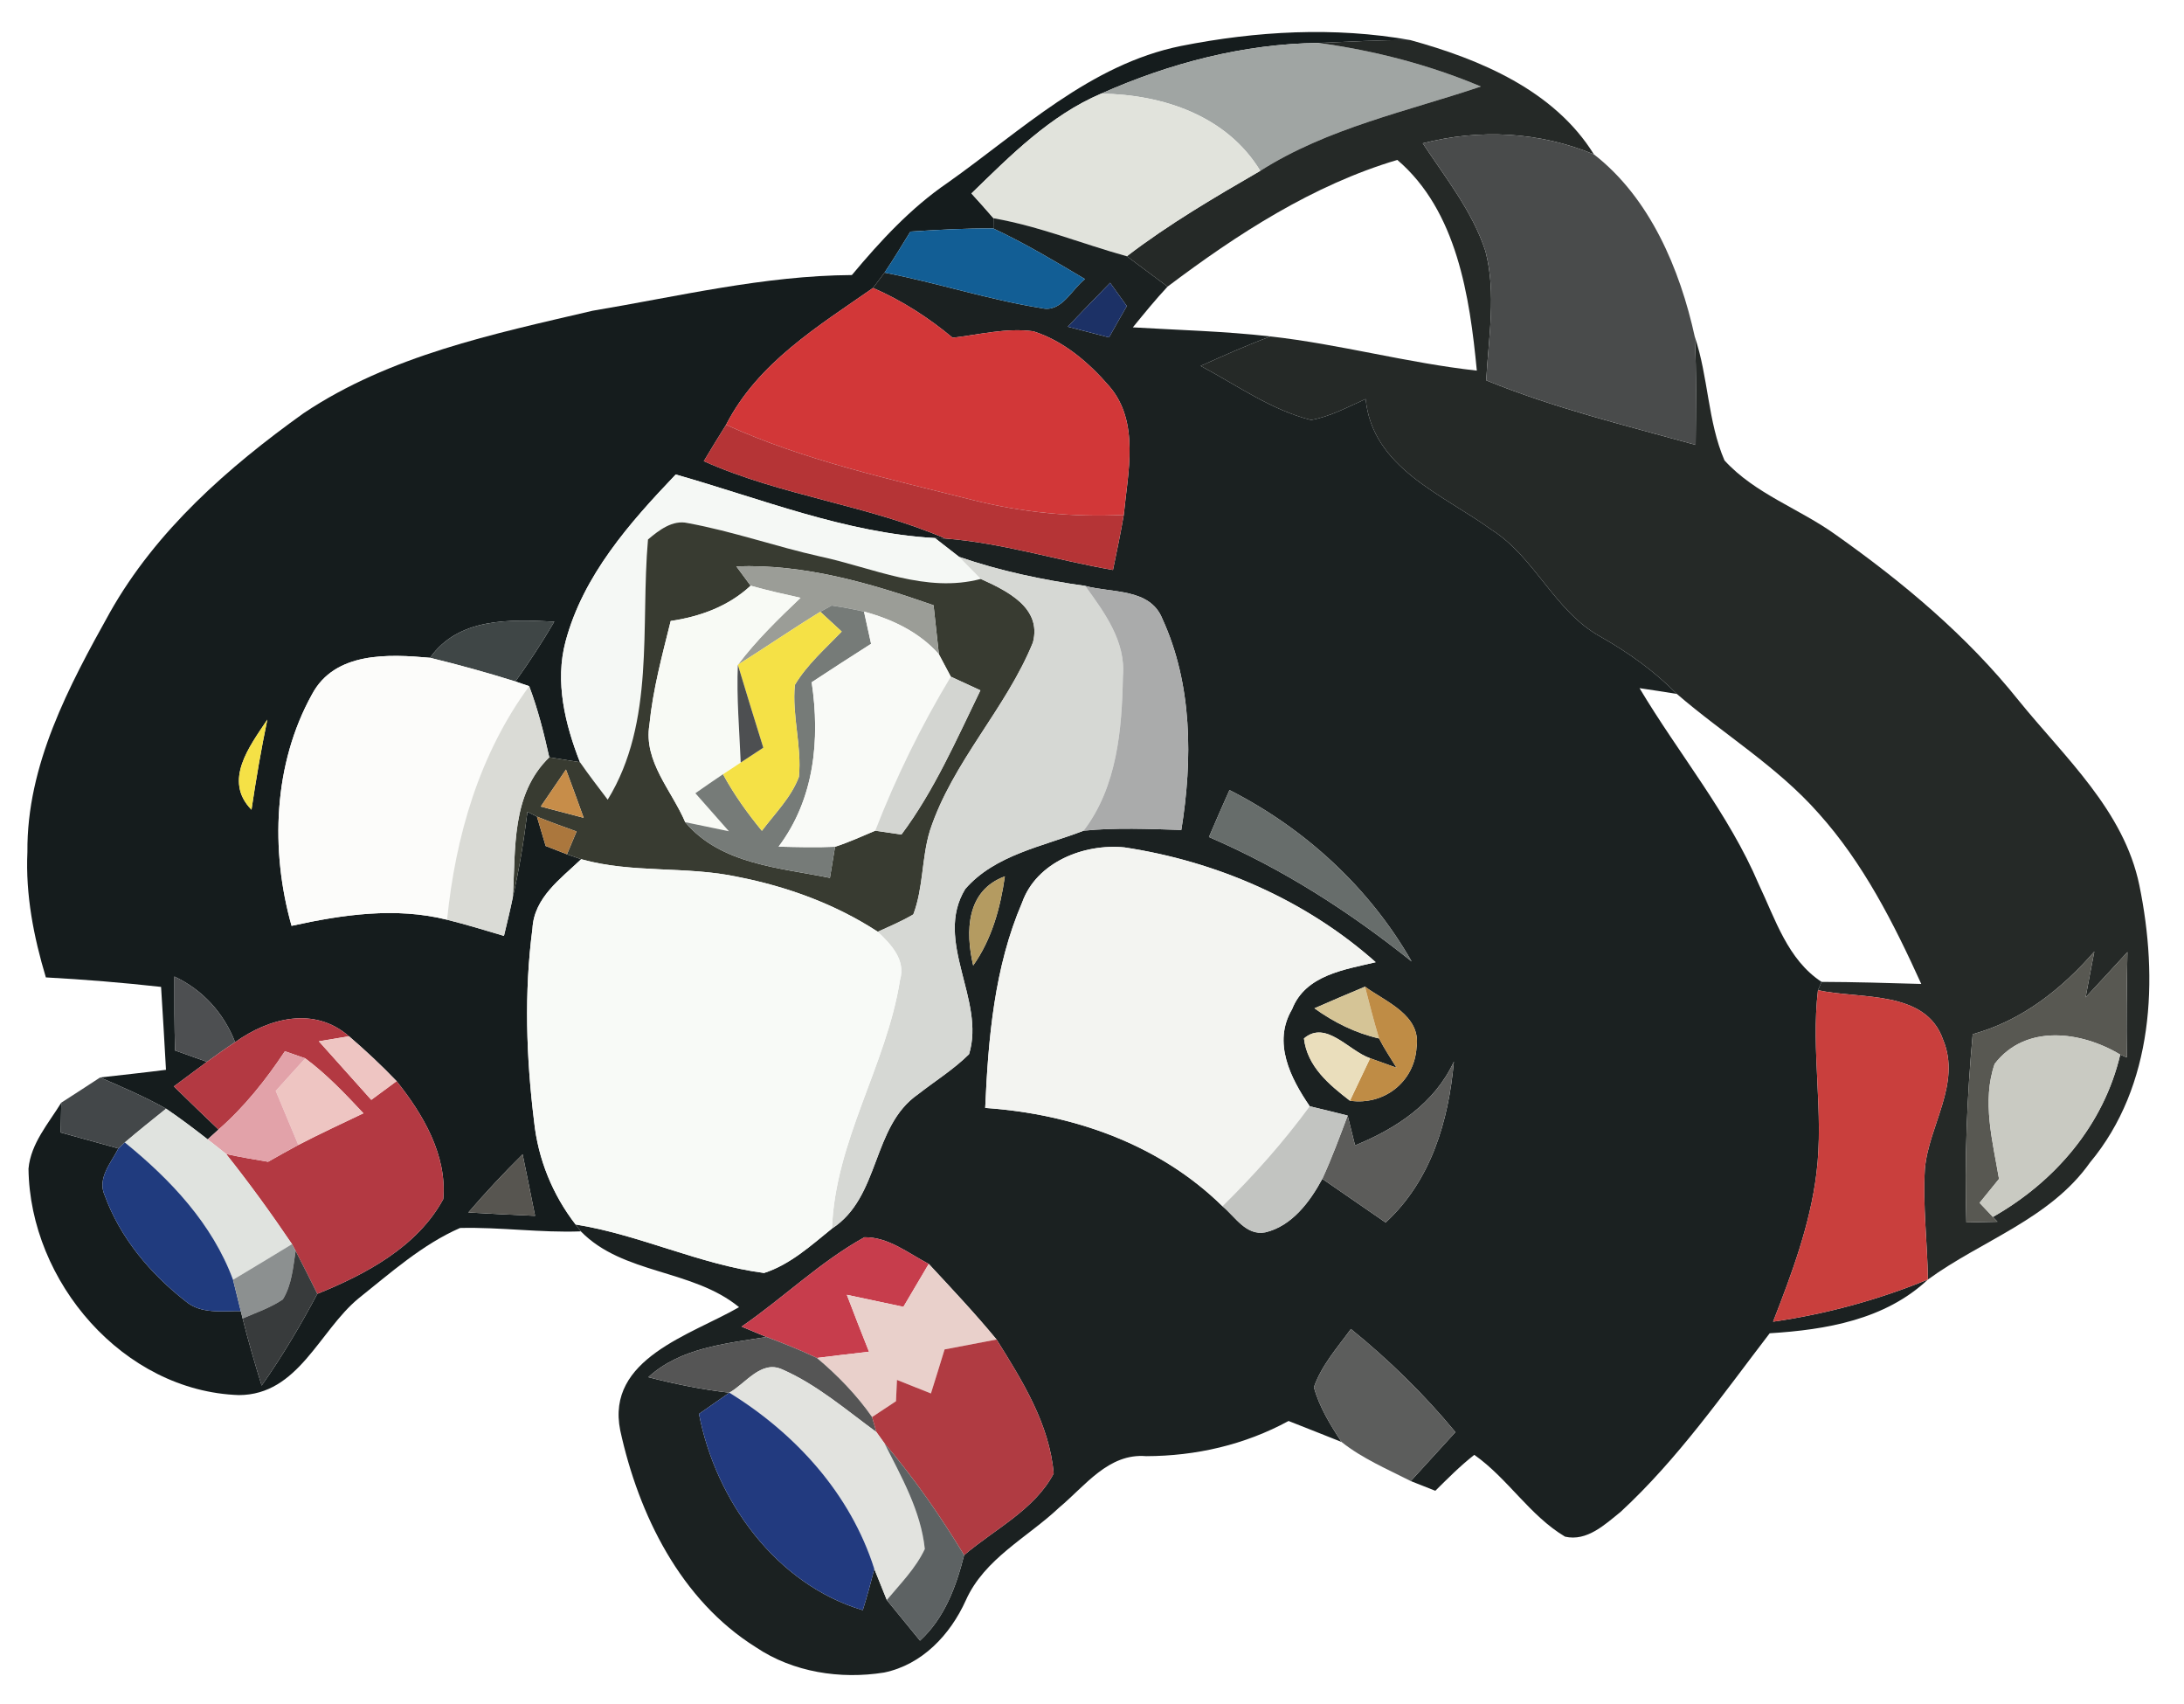 <?xml version="1.0" encoding="UTF-8" ?>
<!DOCTYPE svg PUBLIC "-//W3C//DTD SVG 1.1//EN" "http://www.w3.org/Graphics/SVG/1.1/DTD/svg11.dtd">
<svg width="200pt" height="156pt" viewBox="0 0 200 156" version="1.1" xmlns="http://www.w3.org/2000/svg">
<g id="#151c1dff">
<path fill="#151c1d" opacity="1.00" d=" M 108.14 4.21 C 115.04 2.84 122.20 2.43 129.15 3.67 C 126.35 3.65 123.55 3.82 120.75 3.93 C 113.87 4.01 107.10 5.79 100.84 8.57 C 96.17 10.56 92.54 14.23 88.96 17.71 C 89.64 18.46 90.32 19.21 90.98 19.98 L 90.97 20.92 C 88.43 20.89 85.90 21.04 83.37 21.20 C 82.59 22.46 81.83 23.73 81.00 24.96 C 80.74 25.31 80.21 26.01 79.95 26.36 C 74.90 29.88 69.40 33.21 66.49 38.89 C 65.79 39.99 65.12 41.11 64.45 42.22 C 71.56 45.40 79.42 46.22 86.56 49.30 L 85.62 49.26 C 77.43 48.80 69.70 45.66 61.88 43.44 C 57.66 47.86 53.40 52.68 51.79 58.73 C 50.80 62.43 51.75 66.30 53.11 69.78 C 52.40 69.67 51.00 69.44 50.30 69.33 C 49.81 67.13 49.26 64.93 48.46 62.82 C 48.15 62.72 47.52 62.50 47.20 62.39 C 48.47 60.61 49.66 58.79 50.76 56.91 C 46.71 56.71 42.00 56.51 39.38 60.22 C 35.59 59.88 30.66 59.64 28.57 63.57 C 25.03 69.95 24.74 77.82 26.70 84.76 C 31.37 83.73 36.23 83.02 40.94 84.20 C 42.69 84.64 44.42 85.16 46.15 85.68 C 46.43 84.50 46.72 83.33 46.96 82.15 C 47.55 79.56 47.98 76.95 48.30 74.32 C 48.52 74.43 48.95 74.65 49.17 74.76 C 49.37 75.44 49.77 76.78 49.97 77.45 C 50.46 77.64 51.43 78.02 51.92 78.21 C 52.24 78.32 52.89 78.55 53.22 78.66 C 51.35 80.45 48.91 82.16 48.76 85.01 C 47.99 90.86 48.19 96.82 48.91 102.67 C 49.27 106.10 50.60 109.38 52.71 112.10 L 53.19 112.73 C 49.50 112.87 45.82 112.33 42.13 112.42 C 38.67 113.93 35.77 116.53 32.83 118.87 C 29.22 121.85 27.33 127.70 21.88 127.72 C 11.29 127.36 2.73 117.34 2.61 106.99 C 2.82 104.68 4.44 102.85 5.61 100.95 C 5.59 101.86 5.58 102.77 5.56 103.68 C 7.32 104.17 9.08 104.66 10.84 105.14 C 10.17 106.46 8.88 107.87 9.59 109.44 C 10.99 113.30 13.75 116.59 16.96 119.10 C 18.37 120.33 20.33 120.01 22.05 120.03 L 22.22 120.71 C 22.73 122.77 23.33 124.81 23.96 126.85 C 25.85 124.17 27.52 121.34 29.06 118.45 C 33.52 116.65 38.23 114.13 40.59 109.78 C 40.95 105.76 38.75 102.02 36.32 98.98 C 34.94 97.54 33.48 96.17 31.96 94.87 C 28.79 92.11 24.65 93.18 21.53 95.41 C 20.49 92.74 18.57 90.62 15.97 89.40 C 15.96 91.65 15.97 93.91 16.03 96.17 C 17.00 96.51 17.98 96.86 18.95 97.21 C 17.94 97.96 16.93 98.71 15.92 99.46 C 17.27 100.78 18.64 102.10 20.01 103.41 C 19.76 103.64 19.27 104.09 19.02 104.31 C 17.78 103.34 16.52 102.39 15.21 101.50 C 13.27 100.41 11.21 99.53 9.17 98.64 C 11.18 98.41 13.19 98.20 15.20 97.94 C 15.06 95.41 14.91 92.88 14.75 90.35 C 11.24 89.96 7.72 89.67 4.20 89.48 C 3.08 85.76 2.33 81.90 2.51 78.00 C 2.44 70.04 6.30 62.82 10.07 56.06 C 14.30 48.56 20.89 42.78 27.80 37.83 C 35.70 32.54 45.16 30.58 54.26 28.45 C 62.14 27.13 69.97 25.23 78.01 25.18 C 80.62 22.06 83.39 19.05 86.77 16.74 C 93.49 11.99 99.80 5.90 108.14 4.21 M 23.03 74.13 C 23.44 71.37 23.91 68.61 24.48 65.88 C 22.86 68.32 20.41 71.46 23.03 74.13 M 42.89 111.00 C 44.92 111.12 46.96 111.22 49.00 111.31 C 48.62 109.43 48.25 107.56 47.86 105.68 C 46.13 107.39 44.47 109.16 42.89 111.00 Z" />
</g>
<g id="#a0a5a3ff">
<path fill="#a0a5a3" opacity="1.00" d=" M 100.84 8.57 C 107.10 5.79 113.87 4.01 120.75 3.93 C 125.85 4.63 130.86 5.92 135.61 7.92 C 128.78 10.22 121.58 11.72 115.41 15.64 C 112.34 10.59 106.48 8.65 100.84 8.57 Z" />
</g>
<g id="#252927ff">
<path fill="#252927" opacity="1.00" d=" M 120.75 3.93 C 123.55 3.82 126.35 3.65 129.15 3.67 C 135.52 5.42 142.33 8.27 145.96 14.13 C 140.98 12.06 135.50 11.78 130.29 13.12 C 132.38 16.29 134.83 19.33 136.03 22.99 C 137.04 26.86 136.31 30.89 136.10 34.82 C 142.31 37.36 148.83 38.94 155.28 40.73 C 155.30 37.43 155.37 34.13 155.20 30.83 C 156.45 34.52 156.38 38.59 157.92 42.15 C 160.71 45.21 164.79 46.57 168.10 48.95 C 174.27 53.31 180.13 58.21 184.86 64.13 C 189.08 69.34 194.50 74.20 195.91 81.04 C 197.68 89.63 197.24 99.41 191.39 106.43 C 187.73 111.61 181.48 113.55 176.55 117.14 C 176.50 113.77 176.07 110.40 176.27 107.02 C 176.61 103.05 179.62 99.23 177.94 95.19 C 176.35 90.58 170.32 91.50 166.48 90.65 L 166.81 89.89 C 169.85 89.90 172.89 89.99 175.94 90.08 C 173.42 84.53 170.63 79.01 166.53 74.45 C 162.76 70.18 157.84 67.22 153.56 63.53 C 151.50 61.44 149.10 59.72 146.55 58.28 C 142.35 55.96 140.59 51.03 136.56 48.48 C 132.09 45.24 125.68 42.84 125.06 36.53 C 123.43 37.25 121.83 38.14 120.06 38.45 C 116.39 37.53 113.25 35.25 109.95 33.50 C 112.06 32.55 114.17 31.61 116.34 30.80 C 122.69 31.51 128.88 33.23 135.24 33.93 C 134.59 27.14 133.42 19.30 127.96 14.64 C 120.24 16.93 113.30 21.43 106.92 26.24 C 105.67 25.31 104.43 24.39 103.19 23.46 C 107.04 20.51 111.23 18.06 115.41 15.64 C 121.58 11.72 128.78 10.22 135.61 7.92 C 130.86 5.92 125.85 4.63 120.75 3.93 M 180.65 94.68 C 180.13 100.40 179.89 106.16 180.07 111.91 C 180.78 111.89 182.21 111.86 182.92 111.85 L 182.50 111.41 C 188.19 108.18 192.64 103.00 194.16 96.55 L 194.76 96.81 C 194.72 93.59 194.75 90.38 194.82 87.16 C 193.55 88.55 192.27 89.93 190.99 91.31 C 191.25 89.90 191.52 88.50 191.79 87.11 C 188.79 90.56 185.13 93.45 180.65 94.68 Z" />
</g>
<g id="#e1e3dcff">
<path fill="#e1e3dc" opacity="1.00" d=" M 88.96 17.71 C 92.54 14.23 96.17 10.56 100.84 8.57 C 106.48 8.65 112.34 10.59 115.41 15.64 C 111.23 18.06 107.04 20.51 103.19 23.46 C 99.11 22.33 95.17 20.71 90.98 19.98 C 90.32 19.21 89.64 18.46 88.96 17.71 Z" />
</g>
<g id="#494b4bff">
<path fill="#494b4b" opacity="1.00" d=" M 130.29 13.12 C 135.50 11.78 140.98 12.06 145.96 14.13 C 151.09 18.11 153.84 24.63 155.20 30.83 C 155.37 34.13 155.30 37.43 155.28 40.73 C 148.83 38.94 142.31 37.36 136.10 34.82 C 136.31 30.89 137.04 26.86 136.03 22.99 C 134.83 19.33 132.38 16.29 130.29 13.12 Z" />
</g>
<g id="#1b2121ff">
<path fill="#1b2121" opacity="1.00" d=" M 90.98 19.98 C 95.17 20.71 99.11 22.33 103.19 23.46 C 104.43 24.39 105.67 25.31 106.92 26.24 C 105.80 27.44 104.77 28.71 103.74 29.97 C 107.94 30.22 112.16 30.32 116.34 30.80 C 114.17 31.61 112.06 32.55 109.95 33.50 C 113.25 35.25 116.39 37.53 120.06 38.45 C 121.83 38.14 123.43 37.25 125.06 36.53 C 125.68 42.84 132.09 45.24 136.56 48.48 C 140.59 51.03 142.35 55.96 146.55 58.28 C 149.10 59.72 151.50 61.44 153.56 63.53 C 152.42 63.34 151.28 63.17 150.14 63.00 C 153.73 69.02 158.30 74.47 161.06 80.96 C 162.58 84.15 163.70 87.85 166.81 89.89 L 166.48 90.65 C 165.82 96.23 167.04 101.85 166.34 107.43 C 165.76 112.13 164.08 116.61 162.37 121.00 C 167.24 120.30 171.99 119.00 176.55 117.14 C 172.63 120.82 167.22 121.74 162.06 122.06 C 157.74 127.69 153.65 133.57 148.41 138.41 C 146.98 139.56 145.33 141.14 143.32 140.68 C 140.08 138.75 138.08 135.35 135.01 133.19 C 133.73 134.19 132.59 135.34 131.44 136.48 C 130.69 136.18 129.94 135.88 129.19 135.59 C 130.55 134.10 131.92 132.61 133.28 131.11 C 130.42 127.65 127.20 124.50 123.71 121.67 C 122.47 123.37 121.02 124.99 120.32 127.00 C 120.82 128.82 121.82 130.44 122.85 132.01 C 121.23 131.37 119.62 130.72 118.00 130.09 C 113.99 132.27 109.52 133.30 104.96 133.31 C 101.51 133.02 99.37 136.04 97.00 138.01 C 94.08 140.77 90.15 142.68 88.44 146.52 C 87.02 149.66 84.45 152.40 80.96 153.12 C 76.97 153.76 72.63 153.10 69.23 150.81 C 62.33 146.50 58.48 138.67 56.80 130.96 C 55.46 124.38 63.27 122.22 67.68 119.67 C 63.41 116.17 57.06 116.69 53.19 112.73 L 52.71 112.10 C 58.60 113.04 64.07 115.77 69.97 116.54 C 72.36 115.77 74.27 114.02 76.19 112.47 C 80.63 109.58 79.81 103.13 84.07 100.18 C 85.63 98.96 87.33 97.91 88.74 96.51 C 90.27 91.55 85.48 86.16 88.39 81.39 C 91.11 78.25 95.51 77.49 99.23 76.05 C 102.20 75.75 105.19 75.89 108.18 75.98 C 109.22 69.54 109.20 62.64 106.43 56.62 C 105.30 53.83 101.79 54.30 99.38 53.64 C 95.46 53.09 91.57 52.27 87.83 50.98 C 87.28 50.55 86.17 49.69 85.62 49.26 L 86.56 49.30 C 91.78 49.70 96.79 51.30 101.92 52.18 C 102.27 50.50 102.62 48.83 102.91 47.14 C 103.28 43.27 104.39 38.64 101.60 35.38 C 99.72 33.20 97.41 31.21 94.63 30.33 C 92.16 29.99 89.69 30.64 87.24 30.92 C 85.03 29.08 82.60 27.51 79.95 26.36 C 80.21 26.01 80.74 25.31 81.00 24.96 C 85.83 25.89 90.53 27.44 95.38 28.21 C 97.22 28.65 98.12 26.50 99.36 25.55 C 96.61 23.92 93.86 22.27 90.97 20.92 L 90.98 19.98 M 97.78 29.91 C 99.04 30.24 100.30 30.56 101.56 30.89 C 102.10 29.93 102.64 28.97 103.19 28.02 C 102.80 27.49 102.04 26.42 101.66 25.89 C 100.36 27.23 99.06 28.55 97.78 29.91 M 110.71 76.63 C 117.44 79.52 123.56 83.45 129.27 88.02 C 125.42 81.28 119.50 75.84 112.59 72.33 C 111.95 73.76 111.32 75.19 110.71 76.63 M 93.60 82.63 C 91.05 88.55 90.50 95.07 90.22 101.43 C 98.22 101.98 106.15 104.73 111.95 110.43 C 113.12 111.40 114.11 113.15 115.87 112.82 C 118.30 112.25 119.97 110.01 121.09 107.92 C 123.02 109.25 124.95 110.58 126.89 111.92 C 131.04 108.09 132.65 102.66 133.14 97.19 C 131.37 101.02 127.86 103.32 124.09 104.86 C 123.86 103.95 123.63 103.04 123.41 102.13 C 122.25 101.84 121.10 101.55 119.94 101.28 C 118.17 98.70 116.52 95.43 118.32 92.40 C 119.54 89.26 123.12 88.77 125.98 88.09 C 119.57 82.39 111.42 78.86 102.98 77.58 C 99.29 77.21 94.92 78.91 93.60 82.63 M 89.12 88.39 C 90.82 85.99 91.61 83.12 92.02 80.23 C 88.49 81.52 88.39 85.27 89.12 88.39 M 120.37 92.31 C 122.15 93.59 124.13 94.58 126.29 95.07 C 126.76 95.99 127.34 96.86 127.89 97.75 C 127.08 97.46 126.27 97.17 125.47 96.88 C 123.52 96.22 121.42 93.34 119.41 95.07 C 119.71 97.64 121.71 99.30 123.62 100.77 C 126.73 101.22 129.53 99.05 129.72 95.88 C 130.16 92.94 126.92 91.73 125.00 90.33 C 123.45 90.98 121.91 91.63 120.37 92.31 M 67.91 121.45 C 68.48 121.69 69.62 122.16 70.19 122.40 C 66.43 123.01 62.30 123.39 59.37 126.08 C 61.81 126.71 64.29 127.21 66.79 127.50 C 65.87 128.15 64.94 128.80 64.01 129.44 C 65.53 137.36 71.07 145.05 79.01 147.41 C 79.40 146.16 79.75 144.89 80.06 143.62 C 80.35 144.33 80.92 145.76 81.21 146.48 C 82.22 147.72 83.23 148.96 84.25 150.20 C 86.50 148.13 87.56 145.26 88.29 142.37 C 91.07 140.00 94.75 138.21 96.49 134.90 C 96.11 130.37 93.61 126.39 91.26 122.63 C 89.29 120.24 87.16 117.98 85.05 115.71 C 83.18 114.74 81.36 113.24 79.16 113.27 C 75.09 115.52 71.73 118.83 67.91 121.45 Z" />
</g>
<g id="#125e95ff">
<path fill="#125e95" opacity="1.00" d=" M 83.37 21.20 C 85.90 21.04 88.43 20.89 90.97 20.92 C 93.86 22.27 96.61 23.92 99.36 25.55 C 98.12 26.50 97.22 28.65 95.38 28.21 C 90.53 27.44 85.83 25.89 81.00 24.96 C 81.83 23.73 82.59 22.46 83.37 21.20 Z" />
</g>
<g id="#1c3166ff">
<path fill="#1c3166" opacity="1.00" d=" M 97.78 29.91 C 99.06 28.55 100.36 27.23 101.66 25.89 C 102.04 26.42 102.80 27.49 103.19 28.02 C 102.64 28.97 102.10 29.93 101.56 30.89 C 100.30 30.56 99.04 30.24 97.78 29.91 Z" />
</g>
<g id="#d23738ff">
<path fill="#d23738" opacity="1.00" d=" M 66.49 38.89 C 69.40 33.21 74.90 29.88 79.95 26.36 C 82.60 27.51 85.03 29.08 87.24 30.92 C 89.69 30.64 92.16 29.99 94.63 30.33 C 97.41 31.21 99.72 33.20 101.60 35.38 C 104.39 38.64 103.28 43.27 102.91 47.14 C 98.25 47.37 93.57 46.91 89.05 45.77 C 81.43 43.84 73.68 42.16 66.49 38.89 Z" />
</g>
<g id="#b53436ff">
<path fill="#b53436" opacity="1.00" d=" M 64.45 42.22 C 65.12 41.11 65.79 39.99 66.49 38.89 C 73.68 42.16 81.43 43.84 89.05 45.77 C 93.57 46.91 98.25 47.37 102.91 47.14 C 102.62 48.83 102.27 50.50 101.92 52.18 C 96.79 51.30 91.78 49.70 86.56 49.30 C 79.42 46.22 71.56 45.40 64.45 42.22 Z" />
</g>
<g id="#f5f8f5ff">
<path fill="#f5f8f5" opacity="1.00" d=" M 51.79 58.73 C 53.40 52.68 57.66 47.86 61.88 43.44 C 69.70 45.66 77.43 48.80 85.62 49.26 C 86.17 49.69 87.28 50.55 87.83 50.98 C 88.33 51.49 89.32 52.50 89.82 53.00 C 84.79 54.33 79.95 51.98 75.12 50.95 C 71.05 50.04 67.10 48.64 62.99 47.89 C 61.60 47.56 60.33 48.55 59.34 49.39 C 58.64 57.33 60.02 66.09 55.65 73.21 C 54.79 72.07 53.92 70.95 53.11 69.78 C 51.75 66.30 50.80 62.43 51.79 58.73 Z" />
</g>
<g id="#383b31ff">
<path fill="#383b31" opacity="1.00" d=" M 59.34 49.39 C 60.33 48.55 61.60 47.56 62.99 47.89 C 67.10 48.64 71.05 50.04 75.12 50.95 C 79.95 51.98 84.79 54.33 89.82 53.00 C 92.19 54.08 95.43 55.62 94.59 58.82 C 92.12 64.89 87.22 69.75 85.16 76.04 C 84.39 78.54 84.57 81.25 83.64 83.71 C 82.60 84.33 81.48 84.80 80.38 85.30 C 76.50 82.77 72.10 81.17 67.57 80.28 C 62.84 79.26 57.91 79.98 53.22 78.66 C 52.89 78.55 52.24 78.32 51.92 78.21 C 52.14 77.69 52.58 76.64 52.80 76.12 C 51.58 75.68 50.37 75.25 49.17 74.76 C 48.95 74.65 48.52 74.43 48.30 74.32 C 47.98 76.95 47.55 79.56 46.96 82.15 C 47.24 77.69 46.79 72.74 50.30 69.33 C 51.00 69.44 52.40 69.67 53.11 69.78 C 53.92 70.95 54.79 72.07 55.65 73.21 C 60.02 66.09 58.64 57.33 59.34 49.39 M 67.43 51.85 C 67.76 52.30 68.41 53.18 68.74 53.62 C 66.71 55.51 64.12 56.45 61.42 56.85 C 60.64 59.99 59.79 63.12 59.47 66.35 C 58.92 69.72 61.52 72.37 62.75 75.27 C 66.01 79.14 71.39 79.43 76.00 80.37 C 76.12 79.66 76.35 78.24 76.47 77.52 C 77.72 77.12 78.93 76.56 80.15 76.05 C 80.75 76.14 81.95 76.31 82.55 76.40 C 85.56 72.37 87.59 67.70 89.78 63.20 C 88.87 62.78 87.97 62.37 87.07 61.95 C 86.80 61.44 86.25 60.42 85.98 59.90 C 85.82 58.40 85.66 56.91 85.49 55.41 C 79.68 53.38 73.65 51.62 67.43 51.85 M 49.52 73.84 C 50.83 74.19 52.14 74.53 53.45 74.87 C 52.92 73.39 52.38 71.92 51.83 70.45 C 51.06 71.58 50.29 72.71 49.52 73.84 Z" />
</g>
<g id="#d6d8d4ff">
<path fill="#d6d8d4" opacity="1.00" d=" M 87.83 50.98 C 91.57 52.27 95.46 53.09 99.38 53.64 C 101.15 56.09 103.12 58.74 102.83 61.94 C 102.74 66.81 102.29 72.05 99.23 76.05 C 95.51 77.49 91.11 78.25 88.39 81.39 C 85.48 86.16 90.27 91.55 88.74 96.51 C 87.33 97.91 85.63 98.96 84.07 100.18 C 79.81 103.13 80.63 109.58 76.19 112.47 C 76.48 104.43 81.19 97.52 82.42 89.71 C 82.96 87.86 81.59 86.46 80.38 85.30 C 81.48 84.80 82.60 84.33 83.64 83.71 C 84.57 81.25 84.39 78.54 85.16 76.04 C 87.22 69.75 92.12 64.89 94.59 58.82 C 95.43 55.62 92.19 54.08 89.82 53.00 C 89.32 52.50 88.33 51.49 87.83 50.98 Z" />
</g>
<g id="#9b9d97ff">
<path fill="#9b9d97" opacity="1.00" d=" M 67.43 51.85 C 73.65 51.62 79.68 53.38 85.49 55.41 C 85.66 56.91 85.82 58.40 85.98 59.90 C 84.19 57.87 81.70 56.69 79.12 55.99 C 78.14 55.77 77.15 55.58 76.15 55.44 C 75.89 55.58 75.38 55.87 75.12 56.01 C 72.57 57.57 70.10 59.27 67.57 60.86 C 69.26 58.62 71.28 56.66 73.31 54.73 C 71.78 54.39 70.25 54.05 68.74 53.62 C 68.41 53.18 67.76 52.30 67.43 51.85 Z" />
</g>
<g id="#f8faf5ff">
<path fill="#f8faf5" opacity="1.00" d=" M 68.74 53.62 C 70.25 54.05 71.78 54.39 73.31 54.73 C 71.28 56.66 69.26 58.62 67.57 60.86 C 67.44 63.84 67.71 66.83 67.83 69.81 C 67.43 70.08 66.62 70.62 66.21 70.88 C 65.36 71.45 64.52 72.03 63.68 72.62 C 64.70 73.78 65.72 74.94 66.75 76.10 C 65.42 75.82 64.08 75.54 62.75 75.27 C 61.52 72.37 58.92 69.72 59.47 66.35 C 59.79 63.12 60.64 59.99 61.42 56.85 C 64.12 56.45 66.71 55.51 68.74 53.62 Z" />
</g>
<g id="#aaababff">
<path fill="#aaabab" opacity="1.00" d=" M 99.38 53.64 C 101.79 54.30 105.30 53.83 106.43 56.62 C 109.20 62.64 109.22 69.54 108.18 75.98 C 105.19 75.89 102.20 75.75 99.23 76.05 C 102.29 72.05 102.74 66.81 102.83 61.94 C 103.12 58.74 101.15 56.09 99.38 53.64 Z" />
</g>
<g id="#767b78ff">
<path fill="#767b78" opacity="1.00" d=" M 75.12 56.01 C 75.38 55.87 75.89 55.58 76.15 55.44 C 77.15 55.58 78.14 55.77 79.12 55.99 C 79.28 56.73 79.61 58.20 79.77 58.94 C 77.95 60.10 76.13 61.27 74.33 62.46 C 75.11 67.71 74.58 73.15 71.30 77.51 C 73.02 77.55 74.74 77.60 76.47 77.52 C 76.35 78.24 76.12 79.66 76.00 80.37 C 71.39 79.43 66.01 79.14 62.75 75.27 C 64.08 75.54 65.42 75.82 66.75 76.10 C 65.72 74.94 64.70 73.78 63.68 72.62 C 64.52 72.03 65.36 71.45 66.21 70.88 C 67.21 72.73 68.44 74.44 69.77 76.06 C 70.96 74.47 72.45 73.01 73.16 71.12 C 73.44 68.31 72.51 65.51 72.79 62.70 C 73.91 60.83 75.58 59.38 77.08 57.82 C 76.43 57.21 75.78 56.61 75.12 56.01 Z" />
</g>
<g id="#f5e146ff">
<path fill="#f5e146" opacity="1.00" d=" M 75.12 56.01 C 75.78 56.61 76.43 57.21 77.08 57.82 C 75.58 59.38 73.91 60.83 72.79 62.70 C 72.51 65.51 73.44 68.31 73.16 71.12 C 72.45 73.01 70.96 74.47 69.77 76.06 C 68.44 74.44 67.21 72.73 66.21 70.88 C 66.62 70.62 67.43 70.08 67.83 69.81 C 68.35 69.47 69.38 68.79 69.90 68.45 C 69.11 65.92 68.33 63.39 67.57 60.86 C 70.10 59.27 72.57 57.57 75.12 56.01 Z" />
<path fill="#f5e146" opacity="1.00" d=" M 23.03 74.13 C 20.41 71.46 22.86 68.32 24.48 65.88 C 23.91 68.61 23.44 71.37 23.03 74.13 Z" />
</g>
<g id="#f9faf7ff">
<path fill="#f9faf7" opacity="1.00" d=" M 79.12 55.99 C 81.70 56.69 84.19 57.87 85.98 59.90 C 86.25 60.42 86.80 61.44 87.07 61.95 C 84.36 66.44 82.05 71.16 80.15 76.05 C 78.93 76.56 77.72 77.12 76.47 77.52 C 74.74 77.60 73.02 77.55 71.30 77.51 C 74.58 73.15 75.11 67.71 74.33 62.46 C 76.13 61.27 77.95 60.10 79.77 58.94 C 79.61 58.20 79.28 56.73 79.12 55.99 Z" />
</g>
<g id="#3f4646ff">
<path fill="#3f4646" opacity="1.00" d=" M 39.38 60.22 C 42.00 56.51 46.71 56.71 50.76 56.91 C 49.66 58.79 48.47 60.61 47.20 62.39 C 44.62 61.58 42.01 60.86 39.38 60.22 Z" />
</g>
<g id="#fcfcfaff">
<path fill="#fcfcfa" opacity="1.00" d=" M 28.57 63.57 C 30.66 59.64 35.59 59.88 39.38 60.22 C 42.01 60.86 44.62 61.58 47.20 62.39 C 47.52 62.50 48.15 62.72 48.46 62.82 C 43.88 69.06 41.71 76.58 40.94 84.20 C 36.23 83.02 31.37 83.73 26.70 84.76 C 24.74 77.82 25.03 69.95 28.57 63.57 Z" />
</g>
<g id="#4d4f51ff">
<path fill="#4d4f51" opacity="1.00" d=" M 67.83 69.81 C 67.71 66.83 67.44 63.84 67.57 60.86 C 68.33 63.39 69.11 65.92 69.90 68.45 C 69.38 68.79 68.35 69.47 67.83 69.81 Z" />
<path fill="#4d4f51" opacity="1.00" d=" M 15.97 89.40 C 18.57 90.62 20.49 92.74 21.53 95.41 C 20.66 95.98 19.80 96.59 18.95 97.21 C 17.98 96.86 17.00 96.51 16.03 96.17 C 15.97 93.91 15.96 91.65 15.97 89.40 Z" />
</g>
<g id="#d3d5d1ff">
<path fill="#d3d5d1" opacity="1.00" d=" M 87.07 61.95 C 87.97 62.37 88.87 62.78 89.78 63.20 C 87.59 67.70 85.56 72.37 82.55 76.40 C 81.95 76.31 80.75 76.14 80.15 76.05 C 82.05 71.16 84.36 66.44 87.07 61.95 Z" />
</g>
<g id="#dadbd6ff">
<path fill="#dadbd6" opacity="1.00" d=" M 48.46 62.82 C 49.26 64.93 49.81 67.13 50.30 69.33 C 46.79 72.74 47.24 77.69 46.96 82.15 C 46.72 83.33 46.43 84.50 46.15 85.68 C 44.42 85.16 42.69 84.64 40.94 84.20 C 41.71 76.58 43.88 69.06 48.46 62.82 Z" />
</g>
<g id="#c78d49ff">
<path fill="#c78d49" opacity="1.00" d=" M 49.52 73.84 C 50.29 72.71 51.06 71.58 51.83 70.45 C 52.38 71.92 52.92 73.39 53.45 74.87 C 52.14 74.53 50.83 74.19 49.52 73.84 Z" />
</g>
<g id="#676d6bff">
<path fill="#676d6b" opacity="1.00" d=" M 110.71 76.63 C 111.32 75.19 111.95 73.76 112.59 72.33 C 119.50 75.84 125.42 81.28 129.27 88.02 C 123.56 83.45 117.44 79.52 110.71 76.63 Z" />
</g>
<g id="#ab773dff">
<path fill="#ab773d" opacity="1.00" d=" M 49.17 74.76 C 50.37 75.25 51.58 75.68 52.80 76.12 C 52.58 76.64 52.14 77.69 51.92 78.21 C 51.43 78.02 50.46 77.64 49.97 77.45 C 49.77 76.78 49.37 75.44 49.17 74.76 Z" />
</g>
<g id="#f3f4f1ff">
<path fill="#f3f4f1" opacity="1.00" d=" M 93.60 82.63 C 94.92 78.91 99.29 77.21 102.98 77.58 C 111.42 78.86 119.57 82.39 125.98 88.09 C 123.12 88.77 119.54 89.26 118.32 92.40 C 116.52 95.43 118.17 98.70 119.94 101.28 C 117.54 104.55 114.84 107.59 111.95 110.43 C 106.15 104.73 98.22 101.98 90.22 101.43 C 90.50 95.07 91.05 88.55 93.60 82.63 Z" />
</g>
<g id="#f8faf7ff">
<path fill="#f8faf7" opacity="1.00" d=" M 53.22 78.66 C 57.91 79.98 62.84 79.26 67.57 80.28 C 72.10 81.17 76.50 82.77 80.38 85.30 C 81.59 86.46 82.96 87.86 82.42 89.71 C 81.19 97.52 76.48 104.43 76.19 112.47 C 74.27 114.02 72.36 115.77 69.97 116.54 C 64.07 115.77 58.60 113.04 52.71 112.10 C 50.60 109.38 49.27 106.10 48.91 102.67 C 48.19 96.82 47.99 90.86 48.76 85.01 C 48.91 82.16 51.35 80.45 53.22 78.66 Z" />
</g>
<g id="#b49b61ff">
<path fill="#b49b61" opacity="1.00" d=" M 89.12 88.39 C 88.39 85.27 88.49 81.52 92.02 80.23 C 91.61 83.12 90.82 85.99 89.12 88.39 Z" />
</g>
<g id="#585852ff">
<path fill="#585852" opacity="1.00" d=" M 180.65 94.68 C 185.13 93.45 188.79 90.56 191.79 87.11 C 191.52 88.50 191.25 89.90 190.99 91.31 C 192.27 89.93 193.55 88.55 194.82 87.16 C 194.75 90.38 194.72 93.59 194.76 96.81 L 194.16 96.55 C 190.61 94.41 185.49 93.71 182.66 97.40 C 181.48 100.81 182.48 104.49 183.06 107.93 C 182.46 108.66 181.87 109.39 181.28 110.12 C 181.58 110.44 182.20 111.09 182.50 111.41 L 182.92 111.85 C 182.21 111.86 180.78 111.89 180.07 111.91 C 179.89 106.16 180.13 100.40 180.65 94.68 Z" />
</g>
<g id="#d5c496ff">
<path fill="#d5c496" opacity="1.00" d=" M 120.37 92.31 C 121.91 91.63 123.45 90.98 125.00 90.33 C 125.41 91.91 125.81 93.50 126.29 95.07 C 124.13 94.58 122.15 93.59 120.37 92.31 Z" />
</g>
<g id="#bf8c45ff">
<path fill="#bf8c45" opacity="1.00" d=" M 125.00 90.33 C 126.92 91.73 130.16 92.94 129.72 95.88 C 129.53 99.05 126.73 101.22 123.62 100.77 C 124.24 99.47 124.85 98.17 125.47 96.88 C 126.27 97.17 127.08 97.46 127.89 97.75 C 127.34 96.86 126.76 95.99 126.29 95.07 C 125.81 93.50 125.41 91.91 125.00 90.33 Z" />
</g>
<g id="#c93f3dff">
<path fill="#c93f3d" opacity="1.00" d=" M 166.34 107.43 C 167.04 101.85 165.82 96.23 166.48 90.65 C 170.32 91.50 176.35 90.58 177.94 95.19 C 179.62 99.23 176.61 103.05 176.27 107.02 C 176.07 110.40 176.50 113.77 176.55 117.14 C 171.99 119.00 167.24 120.30 162.37 121.00 C 164.08 116.61 165.76 112.13 166.34 107.43 Z" />
</g>
<g id="#b33942ff">
<path fill="#b33942" opacity="1.00" d=" M 21.53 95.41 C 24.65 93.18 28.79 92.11 31.96 94.87 C 31.27 94.98 29.89 95.21 29.20 95.33 C 30.80 97.11 32.40 98.90 34.00 100.69 C 34.77 100.12 35.55 99.55 36.32 98.98 C 38.75 102.02 40.95 105.76 40.59 109.78 C 38.23 114.13 33.52 116.65 29.06 118.45 C 28.40 117.14 27.75 115.82 27.07 114.52 L 26.74 113.90 C 24.83 111.07 22.83 108.32 20.71 105.65 C 21.98 105.93 23.27 106.14 24.55 106.36 C 25.47 105.84 26.39 105.32 27.32 104.82 C 29.28 103.80 31.29 102.87 33.28 101.92 C 31.61 100.14 29.92 98.35 27.95 96.89 C 27.33 96.67 26.71 96.45 26.09 96.24 C 24.35 98.86 22.38 101.34 20.01 103.41 C 18.64 102.10 17.27 100.78 15.92 99.46 C 16.93 98.71 17.94 97.96 18.95 97.21 C 19.80 96.59 20.66 95.98 21.53 95.41 Z" />
</g>
<g id="#eadebcff">
<path fill="#eadebc" opacity="1.00" d=" M 119.41 95.07 C 121.42 93.34 123.52 96.22 125.47 96.88 C 124.85 98.17 124.24 99.47 123.62 100.77 C 121.71 99.30 119.71 97.64 119.41 95.07 Z" />
</g>
<g id="#c9cac2ff">
<path fill="#c9cac2" opacity="1.00" d=" M 182.66 97.40 C 185.49 93.71 190.61 94.41 194.16 96.55 C 192.64 103.00 188.19 108.18 182.50 111.41 C 182.20 111.09 181.58 110.44 181.28 110.12 C 181.87 109.39 182.46 108.66 183.06 107.93 C 182.48 104.49 181.48 100.81 182.66 97.40 Z" />
</g>
<g id="#eec5c2ff">
<path fill="#eec5c2" opacity="1.00" d=" M 29.20 95.33 C 29.89 95.21 31.27 94.98 31.96 94.87 C 33.48 96.17 34.94 97.54 36.32 98.98 C 35.55 99.55 34.77 100.12 34.00 100.69 C 32.40 98.90 30.80 97.11 29.20 95.33 Z" />
<path fill="#eec5c2" opacity="1.00" d=" M 25.25 99.87 C 26.15 98.88 27.04 97.88 27.95 96.89 C 29.92 98.35 31.61 100.14 33.28 101.92 C 31.29 102.87 29.28 103.80 27.32 104.82 C 26.63 103.17 25.94 101.52 25.25 99.87 Z" />
</g>
<g id="#e2a2a9ff">
<path fill="#e2a2a9" opacity="1.00" d=" M 26.09 96.24 C 26.71 96.45 27.33 96.67 27.95 96.89 C 27.04 97.88 26.15 98.88 25.25 99.87 C 25.94 101.52 26.63 103.17 27.32 104.82 C 26.39 105.32 25.47 105.84 24.55 106.36 C 23.27 106.14 21.98 105.93 20.71 105.65 C 20.15 105.20 19.59 104.75 19.02 104.31 C 19.27 104.09 19.76 103.64 20.01 103.41 C 22.38 101.34 24.35 98.86 26.09 96.24 Z" />
</g>
<g id="#5c5c5aff">
<path fill="#5c5c5a" opacity="1.00" d=" M 124.09 104.86 C 127.86 103.32 131.37 101.02 133.14 97.19 C 132.65 102.66 131.04 108.09 126.89 111.92 C 124.95 110.58 123.02 109.25 121.09 107.92 C 121.96 106.03 122.68 104.08 123.41 102.13 C 123.63 103.04 123.86 103.95 124.09 104.86 Z" />
</g>
<g id="#434749ff">
<path fill="#434749" opacity="1.00" d=" M 5.61 100.95 C 6.80 100.19 7.99 99.41 9.17 98.64 C 11.21 99.53 13.27 100.41 15.21 101.50 C 13.94 102.52 12.67 103.53 11.43 104.59 L 10.84 105.14 C 9.08 104.66 7.32 104.17 5.56 103.68 C 5.58 102.77 5.59 101.86 5.61 100.95 Z" />
</g>
<g id="#c2c4c1ff">
<path fill="#c2c4c1" opacity="1.00" d=" M 119.94 101.28 C 121.10 101.55 122.25 101.84 123.41 102.13 C 122.68 104.08 121.96 106.03 121.09 107.92 C 119.97 110.01 118.30 112.25 115.87 112.82 C 114.11 113.15 113.12 111.40 111.95 110.43 C 114.84 107.59 117.54 104.55 119.94 101.28 Z" />
</g>
<g id="#e0e3dfff">
<path fill="#e0e3df" opacity="1.00" d=" M 11.43 104.59 C 12.67 103.53 13.94 102.52 15.21 101.50 C 16.52 102.39 17.78 103.34 19.02 104.31 C 19.59 104.75 20.15 105.20 20.71 105.65 C 22.83 108.32 24.83 111.07 26.74 113.90 C 24.95 114.99 23.15 116.08 21.34 117.16 C 19.44 112.03 15.61 107.98 11.43 104.59 Z" />
</g>
<g id="#203b7eff">
<path fill="#203b7e" opacity="1.00" d=" M 10.84 105.14 L 11.43 104.59 C 15.61 107.98 19.44 112.03 21.34 117.16 C 21.52 117.87 21.87 119.31 22.05 120.03 C 20.33 120.01 18.37 120.33 16.96 119.10 C 13.75 116.59 10.99 113.30 9.59 109.44 C 8.88 107.87 10.17 106.46 10.84 105.14 Z" />
</g>
<g id="#575550ff">
<path fill="#575550" opacity="1.00" d=" M 42.89 111.00 C 44.47 109.16 46.13 107.39 47.86 105.68 C 48.25 107.56 48.62 109.43 49.00 111.31 C 46.96 111.22 44.92 111.12 42.89 111.00 Z" />
</g>
<g id="#c73d4cff">
<path fill="#c73d4c" opacity="1.00" d=" M 67.91 121.45 C 71.73 118.83 75.09 115.52 79.16 113.27 C 81.36 113.24 83.18 114.74 85.05 115.71 C 84.28 117.02 83.50 118.33 82.73 119.64 C 81.00 119.27 79.27 118.91 77.55 118.54 C 78.21 120.28 78.89 122.02 79.58 123.75 C 77.99 123.93 76.40 124.12 74.81 124.32 C 73.30 123.60 71.75 122.98 70.19 122.40 C 69.62 122.16 68.48 121.69 67.91 121.45 Z" />
</g>
<g id="#8c9090ff">
<path fill="#8c9090" opacity="1.00" d=" M 26.74 113.90 L 27.07 114.52 C 26.84 116.02 26.72 117.63 25.90 118.96 C 24.77 119.73 23.46 120.16 22.22 120.71 L 22.05 120.03 C 21.87 119.31 21.52 117.87 21.34 117.16 C 23.15 116.08 24.95 114.99 26.74 113.90 Z" />
</g>
<g id="#383b3cff">
<path fill="#383b3c" opacity="1.00" d=" M 27.07 114.52 C 27.75 115.82 28.40 117.14 29.06 118.45 C 27.52 121.34 25.85 124.17 23.96 126.85 C 23.33 124.81 22.73 122.77 22.22 120.71 C 23.46 120.16 24.77 119.73 25.90 118.96 C 26.72 117.63 26.84 116.02 27.07 114.52 Z" />
</g>
<g id="#e9d0cbff">
<path fill="#e9d0cb" opacity="1.00" d=" M 82.73 119.64 C 83.50 118.33 84.28 117.02 85.05 115.71 C 87.16 117.98 89.29 120.24 91.26 122.63 C 89.67 122.93 88.09 123.24 86.50 123.54 C 86.09 124.89 85.67 126.23 85.25 127.57 C 84.21 127.16 83.18 126.74 82.14 126.33 C 82.11 126.98 82.08 127.63 82.05 128.28 C 81.50 128.64 80.41 129.37 79.86 129.73 C 78.44 127.70 76.70 125.91 74.81 124.32 C 76.40 124.12 77.99 123.93 79.58 123.75 C 78.89 122.02 78.21 120.28 77.55 118.54 C 79.27 118.91 81.00 119.27 82.73 119.64 Z" />
</g>
<g id="#555555ff">
<path fill="#555555" opacity="1.00" d=" M 70.19 122.40 C 71.75 122.98 73.30 123.60 74.81 124.32 C 76.70 125.91 78.44 127.70 79.86 129.73 C 79.96 130.07 80.16 130.76 80.26 131.11 C 77.47 129.07 74.80 126.75 71.61 125.36 C 69.69 124.50 68.29 126.66 66.79 127.50 C 64.29 127.21 61.81 126.71 59.37 126.08 C 62.30 123.39 66.43 123.01 70.19 122.40 Z" />
</g>
<g id="#5c5d5cff">
<path fill="#5c5d5c" opacity="1.00" d=" M 120.32 127.00 C 121.02 124.99 122.47 123.37 123.71 121.67 C 127.20 124.50 130.42 127.65 133.28 131.11 C 131.92 132.61 130.55 134.10 129.19 135.59 C 127.03 134.49 124.76 133.53 122.85 132.01 C 121.82 130.44 120.82 128.82 120.32 127.00 Z" />
</g>
<g id="#b03b42ff">
<path fill="#b03b42" opacity="1.00" d=" M 86.50 123.54 C 88.09 123.24 89.67 122.93 91.26 122.63 C 93.61 126.39 96.11 130.37 96.49 134.90 C 94.75 138.21 91.07 140.00 88.29 142.37 C 86.11 138.78 83.72 135.33 81.00 132.14 C 80.81 131.88 80.45 131.37 80.26 131.11 C 80.16 130.76 79.96 130.07 79.86 129.73 C 80.41 129.37 81.50 128.64 82.05 128.28 C 82.08 127.63 82.11 126.98 82.14 126.33 C 83.18 126.74 84.21 127.16 85.25 127.57 C 85.67 126.23 86.09 124.89 86.50 123.54 Z" />
</g>
<g id="#e2e3dfff">
<path fill="#e2e3df" opacity="1.00" d=" M 66.79 127.50 C 68.29 126.66 69.69 124.50 71.61 125.36 C 74.80 126.75 77.47 129.07 80.26 131.11 C 80.45 131.37 80.81 131.88 81.00 132.14 C 82.55 135.21 84.33 138.33 84.69 141.81 C 83.86 143.58 82.45 144.99 81.21 146.48 C 80.92 145.76 80.35 144.33 80.06 143.62 C 77.88 136.75 72.85 131.24 66.79 127.50 Z" />
</g>
<g id="#223a7fff">
<path fill="#223a7f" opacity="1.00" d=" M 66.79 127.50 C 72.85 131.24 77.88 136.75 80.06 143.62 C 79.75 144.89 79.40 146.16 79.01 147.41 C 71.07 145.05 65.53 137.36 64.01 129.44 C 64.94 128.80 65.87 128.15 66.79 127.50 Z" />
</g>
<g id="#5d6263ff">
<path fill="#5d6263" opacity="1.00" d=" M 81.00 132.14 C 83.72 135.33 86.11 138.78 88.29 142.37 C 87.56 145.26 86.50 148.13 84.25 150.20 C 83.23 148.96 82.22 147.72 81.21 146.48 C 82.45 144.99 83.86 143.58 84.69 141.81 C 84.33 138.33 82.55 135.21 81.00 132.14 Z" />
</g>
</svg>
